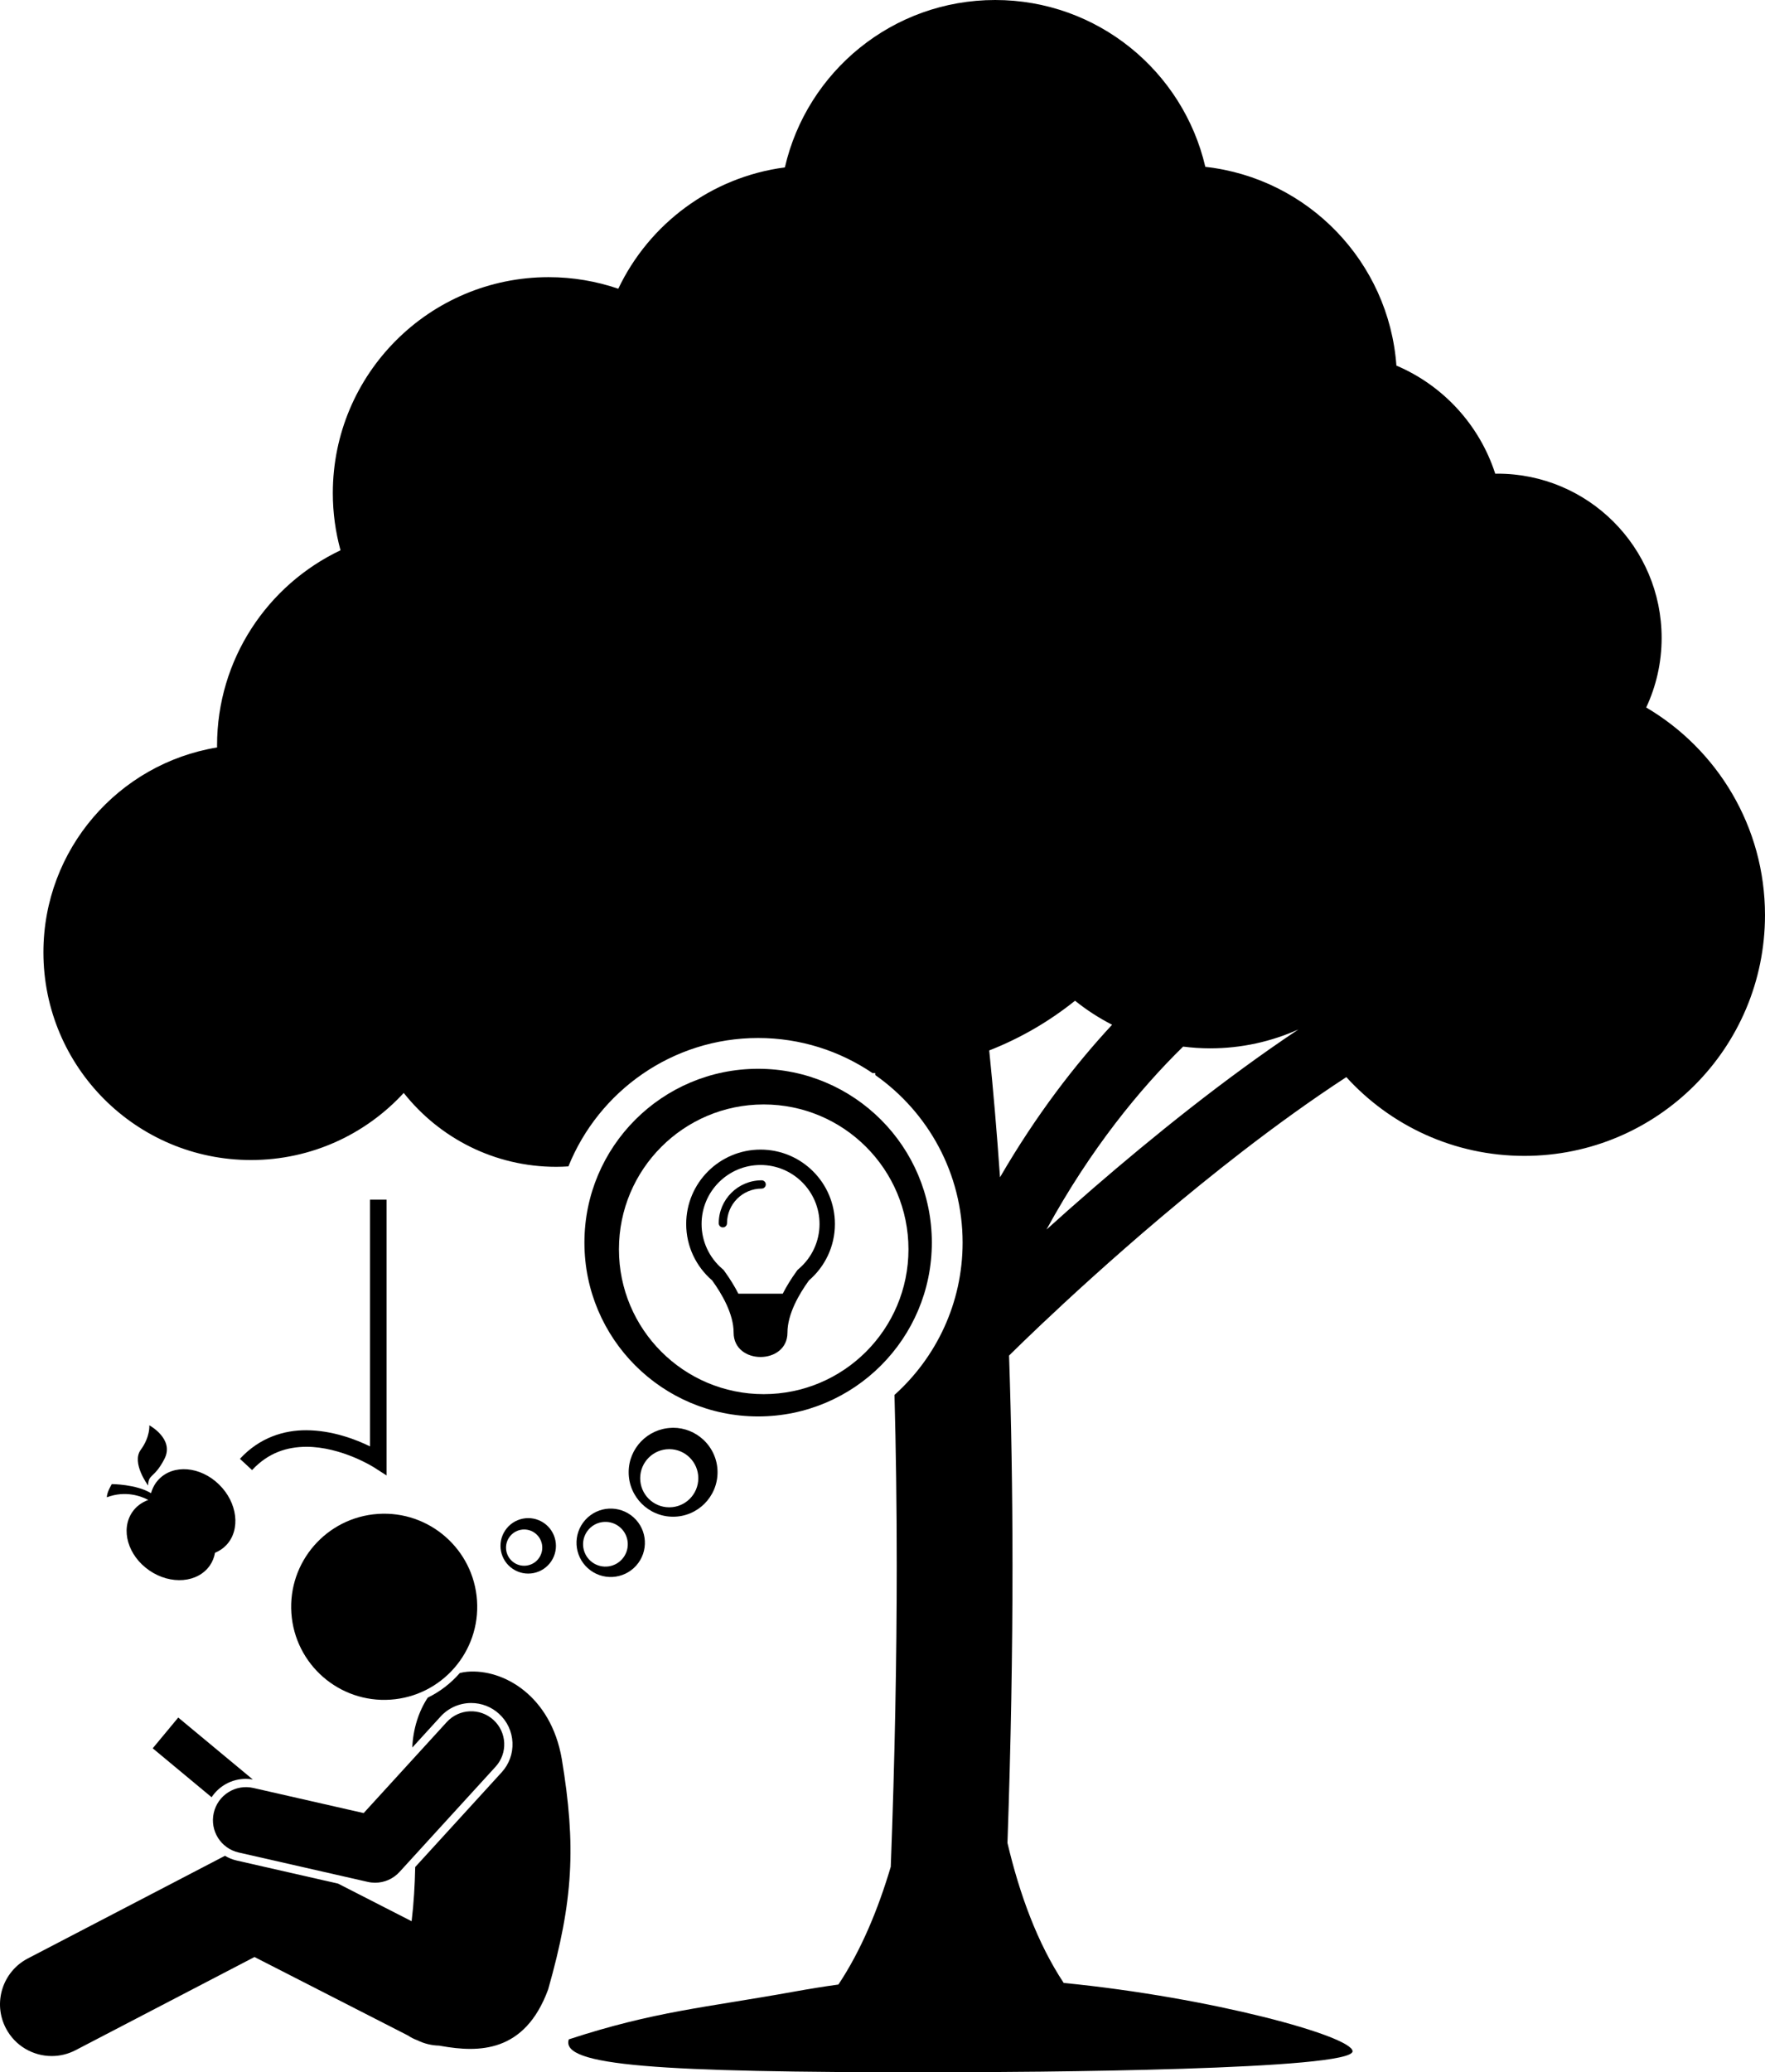 <?xml version="1.0" ?><svg id="Layer_1" style="enable-background:new 0 0 426.917 500.936;" version="1.1" viewBox="0 0 426.917 500.936" xml:space="preserve" xmlns="http://www.w3.org/2000/svg" xmlns:xlink="http://www.w3.org/1999/xlink"><g><path d="M25.858,361.93c4.523-1.693,8.286-0.261,10.004,0.645c-1.552,0.582-2.907,1.542-3.857,2.928   c-2.91,4.24-1.066,10.564,4.117,14.121c5.184,3.559,11.745,3.006,14.657-1.232c0.641-0.932,1.035-1.969,1.229-3.049   c1.013-0.412,1.938-1.014,2.716-1.83c3.539-3.725,2.747-10.303-1.765-14.691c-4.512-4.389-11.037-4.924-14.574-1.201   c-0.9,0.948-1.505,2.088-1.852,3.325c-3.584-2.182-9.493-2.198-9.493-2.198S25.788,360.795,25.858,361.93z"/><path d="M35.828,359.094c0.06-2.902,1.475-1.633,3.951-6.443c2.475-4.813-3.659-8.113-3.659-8.113s0.242,2.766-2.076,5.92   C31.725,353.61,35.828,359.094,35.828,359.094z"/><path d="M135.885,425.198c-2.623-15.262-14.094-21.822-22.861-21.092c-0.621,0.052-1.225,0.161-1.812,0.313   c-0.006,0.007-0.011,0.014-0.017,0.021c-2.192,2.513-4.818,4.509-7.729,5.925c-2.221,3.338-3.565,7.651-3.74,12.065l6.86-7.511   c1.887-2.069,4.579-3.255,7.383-3.255c2.499,0,4.895,0.93,6.742,2.616c1.972,1.801,3.125,4.261,3.246,6.93   c0.122,2.666-0.803,5.222-2.605,7.196l-20.921,22.905c-0.091,4.351-0.346,8.766-0.868,13.103l-17.783-9.089l-24.495-5.576   c-1.041-0.236-2.004-0.632-2.877-1.149L6.733,473.411c-6.125,3.188-8.506,10.736-5.318,16.86c2.227,4.279,6.586,6.731,11.099,6.731   c1.944,0,3.916-0.454,5.76-1.413l43.28-22.525l37.173,18.998c0.645,0.451,1.39,0.821,2.238,1.135   c1.691,0.837,3.482,1.249,5.256,1.287c0.168,0.03,0.334,0.06,0.506,0.091c9.026,1.586,20.185,1.727,25.856-13.666   C138.7,459.397,139.362,446.202,135.885,425.198z"/><path d="M59.493,429.998c0.554,0,1.107,0.063,1.657,0.154l-18.037-14.974l-6.174,7.436l14.246,11.828   C52.991,431.719,56.054,429.998,59.493,429.998z"/><path d="M57.727,447.8l31.226,7.107c0.592,0.135,1.188,0.2,1.78,0.2c2.22,0,4.367-0.926,5.902-2.606l23.239-25.443   c2.979-3.264,2.751-8.322-0.512-11.301c-3.263-2.979-8.322-2.751-11.301,0.512l-20.099,22.003L61.279,432.2   c-4.309-0.983-8.596,1.716-9.576,6.024C50.722,442.533,53.418,446.82,57.727,447.8z"/><path d="M58.034,352.641l2.938,2.717c3.982-4.282,8.551-5.607,13.119-5.629c4.21-0.007,8.341,1.227,11.391,2.485   c1.524,0.626,2.777,1.255,3.642,1.722c0.431,0.232,0.766,0.425,0.986,0.558c0.223,0.131,0.313,0.189,0.313,0.189l3.079,1.978   v-66.661h-4v59.635c-3.343-1.637-9.061-3.88-15.411-3.907C68.732,345.706,62.812,347.451,58.034,352.641z"/><path d="M153.873,378.459c3.05-3.398,2.767-8.627-0.633-11.678c-3.398-3.049-8.626-2.767-11.676,0.631   c-3.051,3.398-2.769,8.627,0.629,11.676C145.592,382.139,150.82,381.858,153.873,378.459z M142.418,369.674   c1.994-2.221,5.412-2.404,7.634-0.412c2.222,1.994,2.408,5.414,0.412,7.635c-1.994,2.223-5.412,2.408-7.634,0.414   C140.607,375.315,140.422,371.897,142.418,369.674z"/><path d="M133.339,377.401c2.057-3.076,1.23-7.238-1.849-9.299c-3.077-2.057-7.239-1.23-9.298,1.846   c-2.06,3.078-1.233,7.242,1.846,9.301C127.115,381.305,131.28,380.479,133.339,377.401z M123.137,371.666   c1.345-2.012,4.067-2.553,6.081-1.207c2.011,1.346,2.551,4.068,1.206,6.08c-1.347,2.012-4.067,2.553-6.081,1.207   C122.331,376.401,121.791,373.678,123.137,371.666z"/><ellipse cx="92.745" cy="388.332" rx="22.495" ry="22.493" transform="matrix(0.998 -0.068 0.068 0.998 -26.037 7.157)"/><path d="M398.183,171.019c2.391-5.106,3.733-10.801,3.733-16.812c0-21.93-17.777-39.707-39.706-39.707   c-0.182,0-0.36,0.012-0.541,0.014c-3.806-11.79-12.602-21.337-23.908-26.139c-1.823-25.105-21.386-45.28-46.218-48.043   C286.166,17.223,265.456,0,240.71,0c-24.793,0-45.534,17.289-50.864,40.464c-17.841,2.345-32.845,13.685-40.294,29.329   C144.266,67.992,138.606,67,132.71,67c-28.833,0-52.207,23.373-52.207,52.207c0,4.783,0.656,9.41,1.86,13.811   c-17.651,8.374-29.86,26.354-29.86,47.189c0,0.157,0.011,0.313,0.012,0.47c-23.828,3.914-42.012,24.594-42.012,49.53   c0,27.727,22.478,50.205,50.207,50.205c14.616,0,27.77-6.251,36.944-16.219c8.613,10.874,21.924,17.859,36.875,17.859   c0.995,0,1.98-0.041,2.959-0.103c7.322-18.171,25.125-31.036,45.887-31.036c10.239,0,19.761,3.128,27.661,8.477   c0.216-0.003,0.43-0.013,0.645-0.017c0.017,0.17,0.033,0.341,0.05,0.512c12.748,8.955,21.104,23.759,21.104,40.486   c0,14.61-6.371,27.756-16.477,36.818c0.353,12.962,0.547,26.716,0.544,41.337c0,22.227-0.447,46.428-1.445,72.725   c-3.087,10.387-7.198,20.259-12.662,28.464c-3.493,0.477-6.959,1.04-10.565,1.691c-21.73,3.924-33.822,4.74-54.648,11.564   c-2.114,6.447,21.624,7.963,87.045,7.963c26.428,0,102.887-0.568,102.531-5.117c-0.286-3.655-34.057-12.96-69.87-16.488   c-6.369-9.61-10.692-21.509-13.602-33.836c0.837-24.017,1.218-46.309,1.218-66.966c-0.004-18.186-0.301-35.099-0.831-50.848   c0.165-0.163,0.407-0.402,0.732-0.723c4.989-4.913,28.266-27.456,55.629-48.565c8.177-6.313,16.725-12.489,25.216-18.024   c10.647,11.699,25.996,19.044,43.062,19.044c32.146,0,58.205-26.061,58.205-58.205   C426.917,199.819,415.373,181.136,398.183,171.019z M239.272,253.923c7.548-2.958,14.534-7.028,20.757-12.019   c2.77,2.227,5.773,4.174,8.965,5.806c-8.904,9.582-18.32,21.723-27.113,36.873C241.12,273.65,240.241,263.442,239.272,253.923z    M264.492,287.172c-4.09,3.537-7.902,6.919-11.37,10.049c10.719-19.594,22.582-33.967,33.049-44.23   c2.143,0.268,4.323,0.422,6.54,0.422c7.605,0,14.823-1.64,21.34-4.564C296.127,260.795,278.684,274.911,264.492,287.172z"/><path d="M225.392,300.373c0-23.205-18.814-42.016-42.017-42.016c-23.206,0-42.017,18.811-42.017,42.016   c0,23.203,18.811,42.018,42.017,42.018C206.579,342.391,225.392,323.577,225.392,300.373z M184.722,337.002   c-19.337,0-35.016-15.676-35.016-35.014c0-19.338,15.679-35.014,35.016-35.014c19.337,0,35.016,15.676,35.016,35.014   C219.738,321.327,204.059,337.002,184.722,337.002z"/><path d="M201.947,295.877c0-9.934-8.053-17.986-17.985-17.986c-9.933,0-17.985,8.053-17.985,17.986   c0,5.453,2.438,10.33,6.27,13.629c2.403,3.313,5.203,8.133,5.203,12.625c0,7.855,13.021,7.855,13.021,0   c0-4.492,2.803-9.313,5.204-12.625C199.509,306.207,201.947,301.331,201.947,295.877z M193.246,306.684l-0.33,0.283l-0.257,0.355   c-1.343,1.855-2.442,3.654-3.329,5.402h-10.734c-0.889-1.75-1.989-3.551-3.335-5.406l-0.255-0.352l-0.329-0.283   c-3.164-2.719-4.979-6.658-4.979-10.807c0-7.867,6.397-14.266,14.264-14.266c7.864,0,14.265,6.398,14.265,14.266   C198.226,300.026,196.409,303.965,193.246,306.684z"/><path d="M184.227,287.317c0.552,0,1.001-0.449,1.001-1.001c0-0.554-0.449-1.001-1.001-1.001c-5.734,0-10.379,4.647-10.379,10.38   c0,0.552,0.446,1.001,1,1.001c0.552,0,0.999-0.449,0.999-1.001C175.856,291.068,179.598,287.324,184.227,287.317z"/><path d="M162.399,345.152c-5.746,0.218-10.341,4.931-10.341,10.729c0,5.938,4.814,10.75,10.751,10.75   c5.935,0,10.749-4.813,10.749-10.75c0-3.11-1.328-5.903-3.439-7.866c-1.919-1.784-4.483-2.884-7.309-2.884   C162.67,345.131,162.536,345.147,162.399,345.152z M161.879,364.358c-3.884,0-7.03-3.146-7.03-7.031   c0-3.881,3.146-7.027,7.03-7.027c3.881,0,7.027,3.147,7.027,7.027C168.907,361.211,165.76,364.358,161.879,364.358z"/></g></svg>
